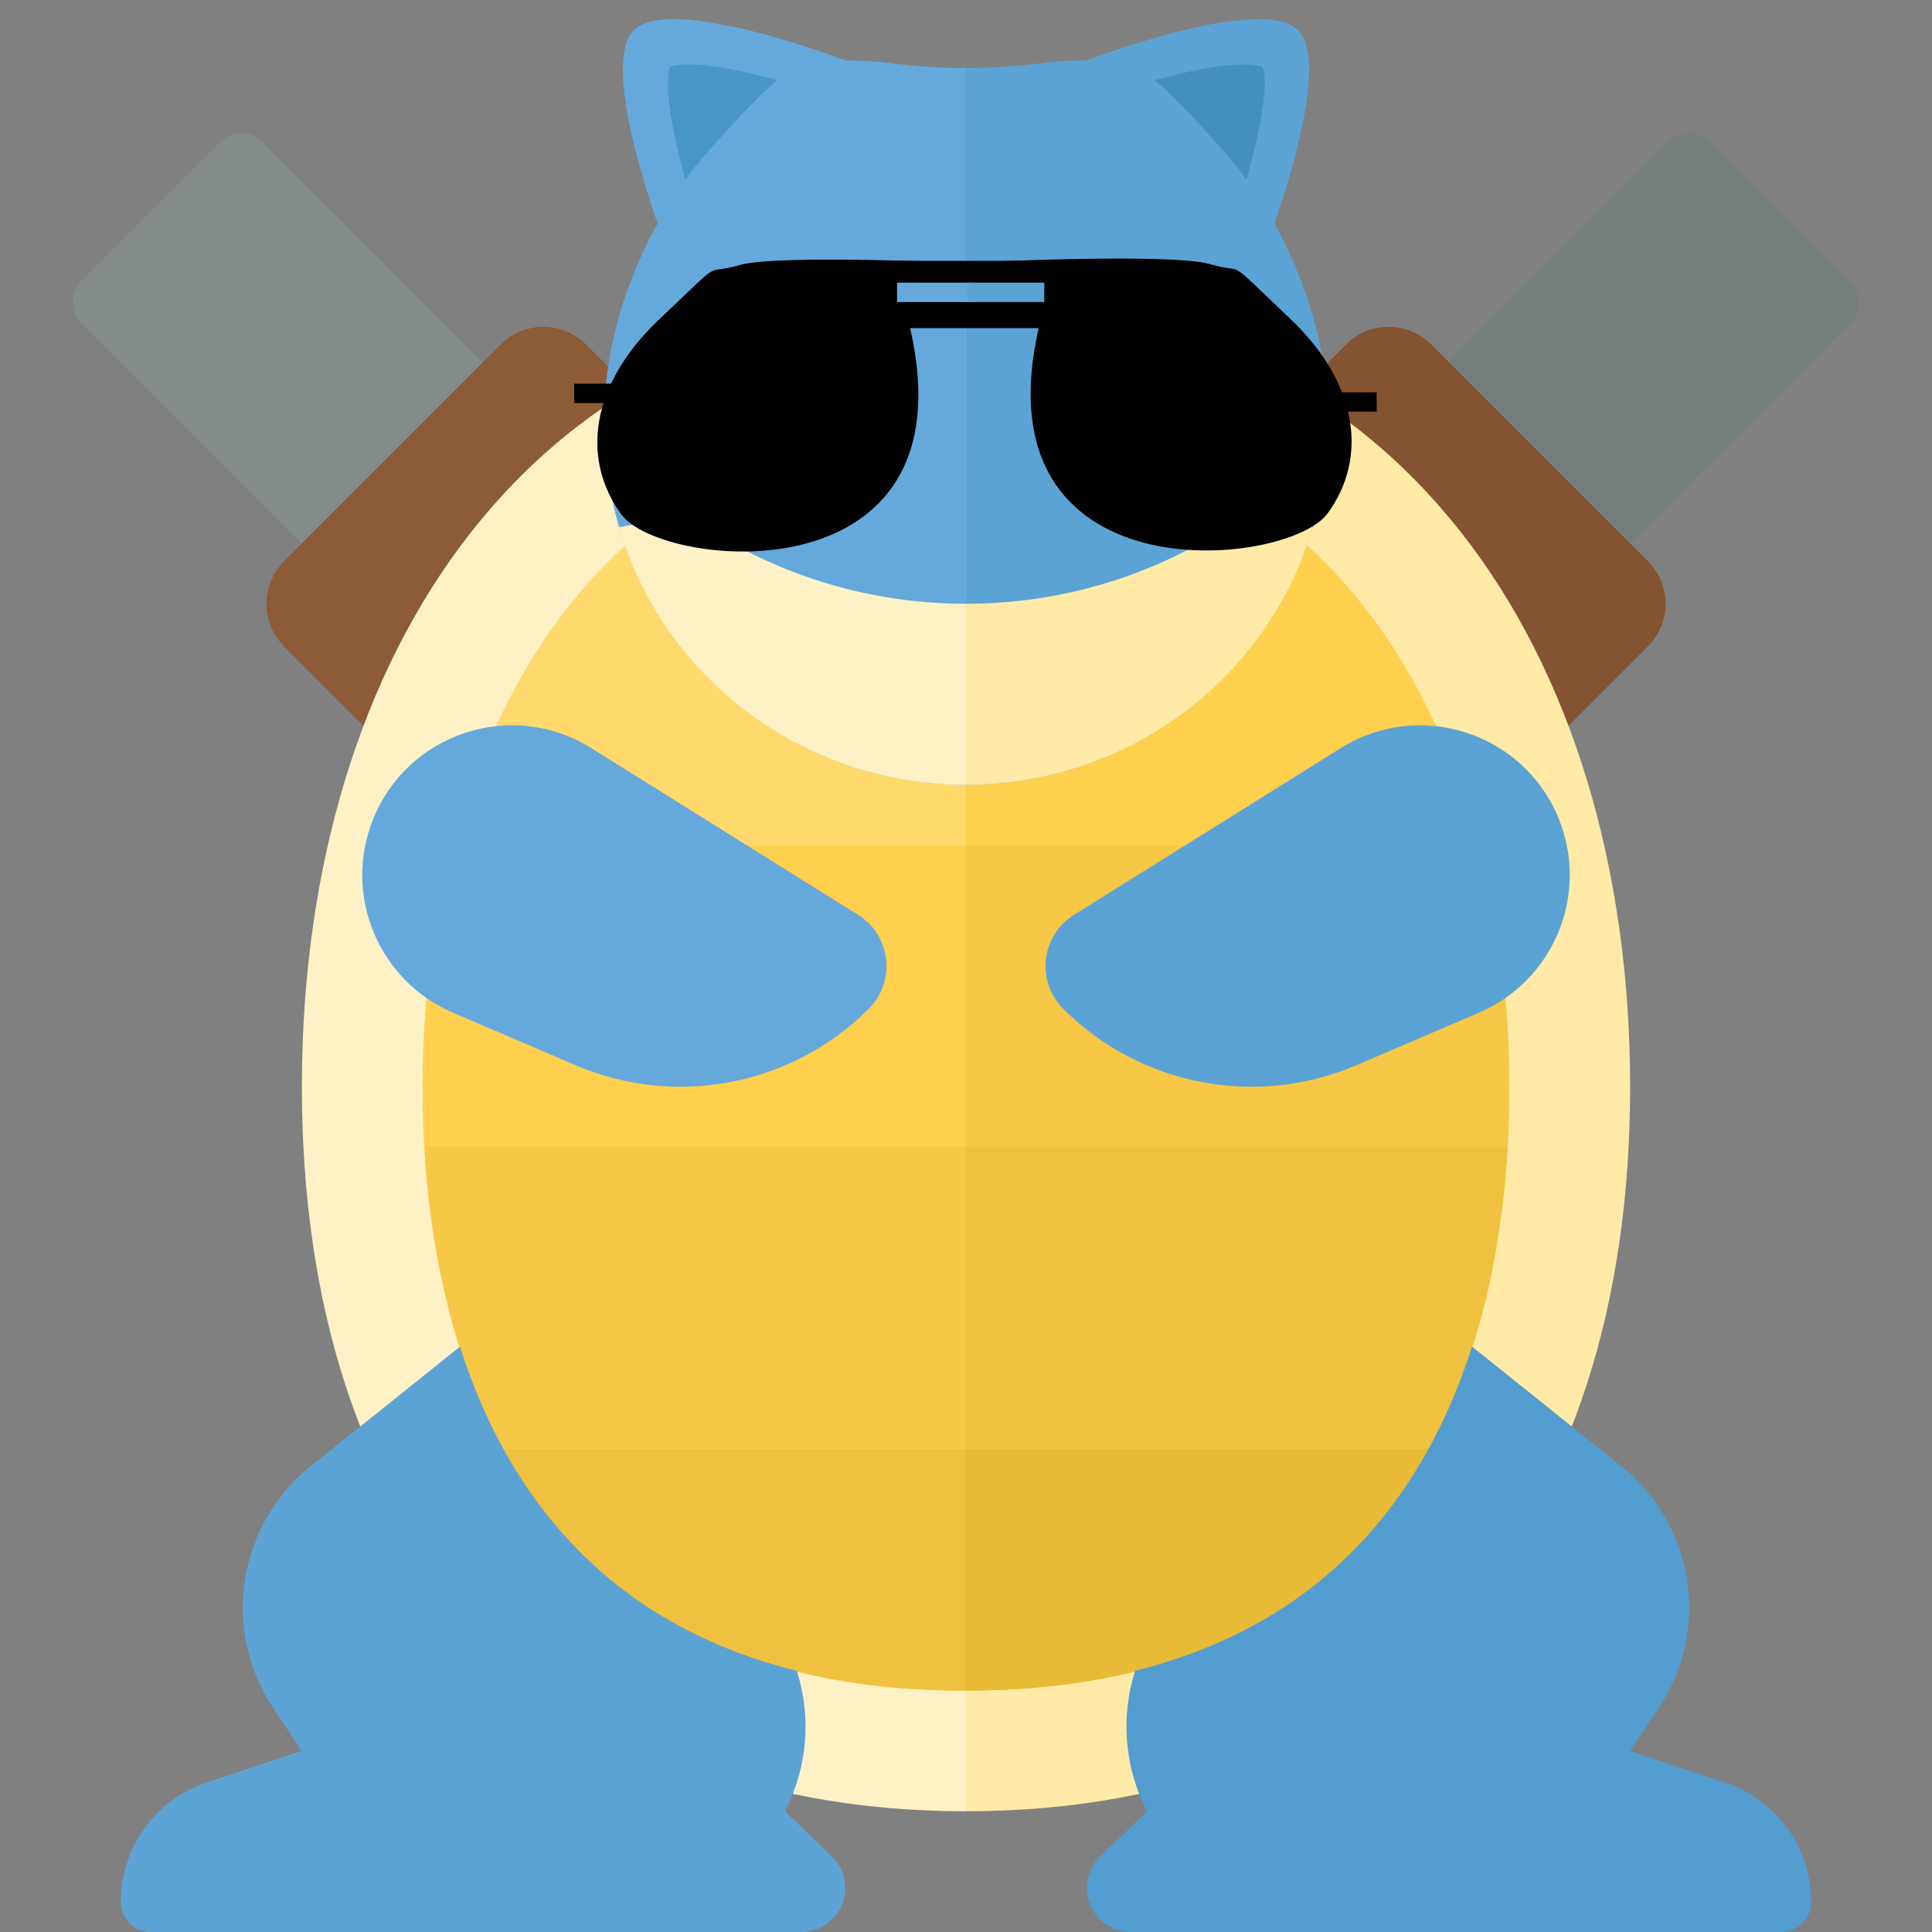 <?xml version="1.0" encoding="utf-8"?>
<!-- Generator: Adobe Illustrator 13.0.0, SVG Export Plug-In . SVG Version: 6.00 Build 14948)  -->
<!DOCTYPE svg PUBLIC "-//W3C//DTD SVG 1.1//EN" "http://www.w3.org/Graphics/SVG/1.1/DTD/svg11.dtd">
<svg version="1.1" id="Layer_1" xmlns="http://www.w3.org/2000/svg" xmlns:xlink="http://www.w3.org/1999/xlink" x="0px" y="0px"
	 width="32px" height="32px" viewBox="0 0 32 32" enable-background="new 0 0 32 32" xml:space="preserve">
<rect x="0" y="0" width="32" height="32" fill="#808080" stroke="none"/>
<g id="icons">
	<g>
		<path fill="#838C8A" d="M5,9L1.354,5.354c-0.195-0.195-0.195-0.512,0-0.707l2.293-2.293c0.195-0.195,0.512-0.195,0.707,0L8,6L5,9z
			"/>
		<path fill="#757F7E" d="M27,9l3.646-3.646c0.194-0.195,0.194-0.512,0-0.707l-2.293-2.293c-0.195-0.195-0.513-0.195-0.707,0L24,6
			L27,9z"/>
		<path fill="#845331" d="M27.293,9.293l-3.586-3.586c-0.391-0.391-1.023-0.391-1.414,0l-0.754,0.754
			c2.047,1.236,3.534,3.184,4.434,5.566l1.32-1.32C27.684,10.317,27.684,9.683,27.293,9.293z"/>
		<path fill="#8D5B36" d="M10.461,6.461L9.707,5.707c-0.391-0.391-1.024-0.391-1.414,0L4.707,9.293
			c-0.391,0.391-0.391,1.024,0,1.414l1.32,1.32C6.927,9.645,8.415,7.697,10.461,6.461z"/>
		<path fill="#FFEAA7" d="M27,18c0-7.18-3.82-13-11-13v25C23.18,30,27,25.18,27,18z"/>
		<path fill="#FEF1C6" d="M16,5C8.82,5,5,10.82,5,18c0,7.18,3.82,12,11,12V5z"/>
		<path fill="#FFD96C" d="M16,7.006c-6.643,0-9,5.926-9,11c0,3.735,1.169,10,9,10V7.006z"/>
		<path fill="#FFD04D" d="M25,18c0-5.074-2.357-11-9-11v21C23.831,28,25,21.734,25,18z"/>
		<path fill="#65A9DC" d="M14.792,1.051C14.527,1.018,14.263,1,14,1l0,0l0,0c0,0-2.891-1.109-3.5-0.5
			c-0.489,0.489,0.129,2.447,0.392,3.2C8.351,8.324,11.628,13,16,13V1.127C15.596,1.127,15.192,1.101,14.792,1.051z"/>
		<path fill="#5CA3D5" d="M21.107,3.7c0.264-0.753,0.881-2.711,0.393-3.2C20.891-0.109,18,1,18,1l0,0l0,0
			c-0.262,0-0.527,0.018-0.791,0.051c-0.4,0.051-0.804,0.076-1.208,0.076V13C20.372,13,23.648,8.324,21.107,3.7z"/>
		<path fill="#FEF1C6" d="M10.255,8.732C10.971,11.206,13.29,13,16,13v-3c-1.406,0-2.726-0.363-3.874-1
			C11.437,8.618,10.801,8.614,10.255,8.732z"/>
		<path fill="#FFEAA7" d="M21.743,8.732C21.027,11.206,18.709,13,15.999,13v-3c1.405,0,2.726-0.363,3.874-1
			C20.563,8.618,21.198,8.614,21.743,8.732z"/>
		<path fill="#FFD04D" d="M16,14H7.514C7.163,15.312,7,16.684,7,18c0,3.734,1.169,10,9,10V14z"/>
		<path fill="#F7C845" d="M16,14v14c7.831,0,9-6.266,9-10c0-1.316-0.163-2.688-0.514-4H16z"/>
		<g>
			<path fill="#FFFFFF" d="M13.967,7.575c-0.281-0.54-0.902-1.454-2.035-1.882c-0.09-0.034-0.193-0.021-0.27,0.036
				c-0.153,0.112-0.397,0.364-0.569,0.899c-0.176,0.549-0.067,0.97,0.028,1.194C11.168,7.931,11.274,8,11.393,8h2.311
				C13.922,8,14.068,7.769,13.967,7.575z"/>
			<path fill="#96643B" d="M13.967,7.575c-0.26-0.5-0.818-1.317-1.799-1.775c-0.149,0.135-0.342,0.377-0.487,0.828
				c-0.176,0.549-0.067,0.97,0.028,1.194C11.756,7.931,11.862,8,11.981,8h1.723C13.922,8,14.068,7.769,13.967,7.575z"/>
			<path fill="#373F3F" d="M13.29,7.822c0.092-0.216,0.192-0.621,0.039-1.145c-0.21-0.23-0.456-0.461-0.763-0.656
				c-0.103,0.143-0.208,0.333-0.296,0.607c-0.176,0.549-0.067,0.97,0.028,1.194C12.344,7.931,12.45,8,12.569,8h0.449
				C13.138,8,13.244,7.931,13.29,7.822z"/>
		</g>
		<g>
			<path fill="#F7F7F7" d="M18.033,7.575c0.281-0.54,0.902-1.454,2.035-1.882c0.09-0.034,0.193-0.021,0.27,0.036
				c0.153,0.112,0.396,0.364,0.569,0.899c0.176,0.549,0.067,0.97-0.028,1.194C20.832,7.931,20.727,8,20.607,8h-2.312
				C18.078,8,17.932,7.769,18.033,7.575z"/>
			<path fill="#8D5B36" d="M20.29,7.822c0.095-0.223,0.204-0.646,0.028-1.194c-0.146-0.45-0.338-0.693-0.487-0.828
				c-0.979,0.458-1.538,1.274-1.799,1.775C17.932,7.769,18.078,8,18.296,8h1.724C20.139,8,20.244,7.931,20.29,7.822z"/>
			<path fill="#2B3332" d="M19.702,7.822c0.095-0.223,0.204-0.646,0.028-1.194c-0.088-0.274-0.193-0.464-0.297-0.607
				c-0.307,0.196-0.553,0.425-0.763,0.656c-0.153,0.524-0.053,0.928,0.039,1.144C18.756,7.931,18.861,8,18.98,8h0.449
				C19.55,8,19.656,7.931,19.702,7.822z"/>
		</g>
		<path fill="#F7C845" d="M16,19H7.033C7.249,22.753,8.83,28,16,28V19z"/>
		<path fill="#F0C13E" d="M16,28c7.17,0,8.751-5.247,8.967-9H16V28z"/>
		<path fill="#F0C13E" d="M16,24H8.342c1.222,2.223,3.492,4,7.658,4V24z"/>
		<path fill="#E8BA36" d="M16,28c4.166,0,6.436-1.777,7.658-4H16V28z"/>
		<path fill="#5CA3D5" d="M24.497,16.773l-2.032,0.871c-1.656,0.709-3.58,0.34-4.855-0.936l0,0
			c-0.455-0.455-0.367-1.214,0.178-1.555l4.419-2.762c1.31-0.819,3.042-0.253,3.616,1.182l0,0
			C26.322,14.822,25.734,16.242,24.497,16.773z"/>
		<path fill="#65A9DC" d="M7.503,16.773l2.032,0.871c1.657,0.709,3.58,0.34,4.855-0.936l0,0c0.455-0.455,0.368-1.214-0.177-1.555
			l-4.419-2.762c-1.31-0.819-3.042-0.253-3.616,1.182l0,0C5.678,14.822,6.266,16.242,7.503,16.773z"/>
		<path fill="#529CCF" d="M28.578,29.525L27,29l0.475-0.711c0.862-1.295,0.592-3.035-0.623-4.007l-2.471-1.978
			c-0.747,2.346-2.337,4.563-5.579,5.369C18.561,28.427,18.618,29.266,19,30l-0.775,0.743C18.081,30.881,18,31.07,18,31.27
			c0,0.403,0.327,0.73,0.73,0.73H29.5c0.275,0,0.5-0.225,0.5-0.5v-0.001C30,30.604,29.427,29.809,28.578,29.525z"/>
		<path fill="#5CA3D5" d="M13,30c0.382-0.734,0.439-1.573,0.198-2.326c-3.242-0.806-4.832-3.023-5.579-5.369l-2.471,1.978
			c-1.215,0.972-1.485,2.712-0.622,4.007L5,29l-1.578,0.525C2.573,29.809,2,30.604,2,31.499V31.5C2,31.775,2.224,32,2.5,32h10.77
			c0.403,0,0.73-0.327,0.73-0.73c0-0.199-0.081-0.389-0.225-0.526L13,30z"/>
		<path fill="#4896C8" d="M12.88,1.33c-0.513-0.142-1.068-0.263-1.47-0.263c-0.201,0-0.286,0.03-0.299,0.03
			c-0.001,0-0.001,0-0.002,0c-0.121,0.204-0.008,0.983,0.244,1.877C11.632,2.57,12.676,1.452,12.88,1.33z"/>
		<path fill="#4390BF" d="M20.646,2.975c0.256-0.899,0.373-1.679,0.261-1.863c0,0-0.073-0.045-0.316-0.045
			c-0.401,0-0.957,0.12-1.47,0.263C19.324,1.452,20.368,2.57,20.646,2.975z"/>
	</g>
</g>
<g id="labels">
</g>
<path d="M16.271,4.367c0,0-3.371-0.166-4.023,0.023c-0.652,0.19-0.19-0.178-1.332,0.902c-1.142,1.081-1.292,2.314-0.625,3.228
	c0.666,0.914,5.816,1.423,4.784-3.085c0.68-0.237,1.196-0.047,1.196-0.047V4.367z"/>
<path d="M16.01,4.35c0,0,3.371-0.166,4.023,0.023c0.652,0.19,0.191-0.179,1.332,0.902c1.141,1.08,1.291,2.314,0.625,3.228
	c-0.666,0.914-5.816,1.423-4.783-3.086c-0.68-0.237-1.363-0.042-1.197-0.047C16.177,5.364,16.01,4.35,16.01,4.35z"/>
<rect x="22.191" y="6.498" width="0.611" height="0.32"/>
<rect x="9.51" y="6.355" width="0.612" height="0.321"/>
<rect x="14.858" y="4.32" width="2.446" height="1.115"/>
<rect x="14.858" y="4.682" fill="#65A9DC" width="1.277" height="0.321"/>
<rect x="16.019" y="4.682" fill="#5CA3D5" width="1.278" height="0.321"/>
</svg>

